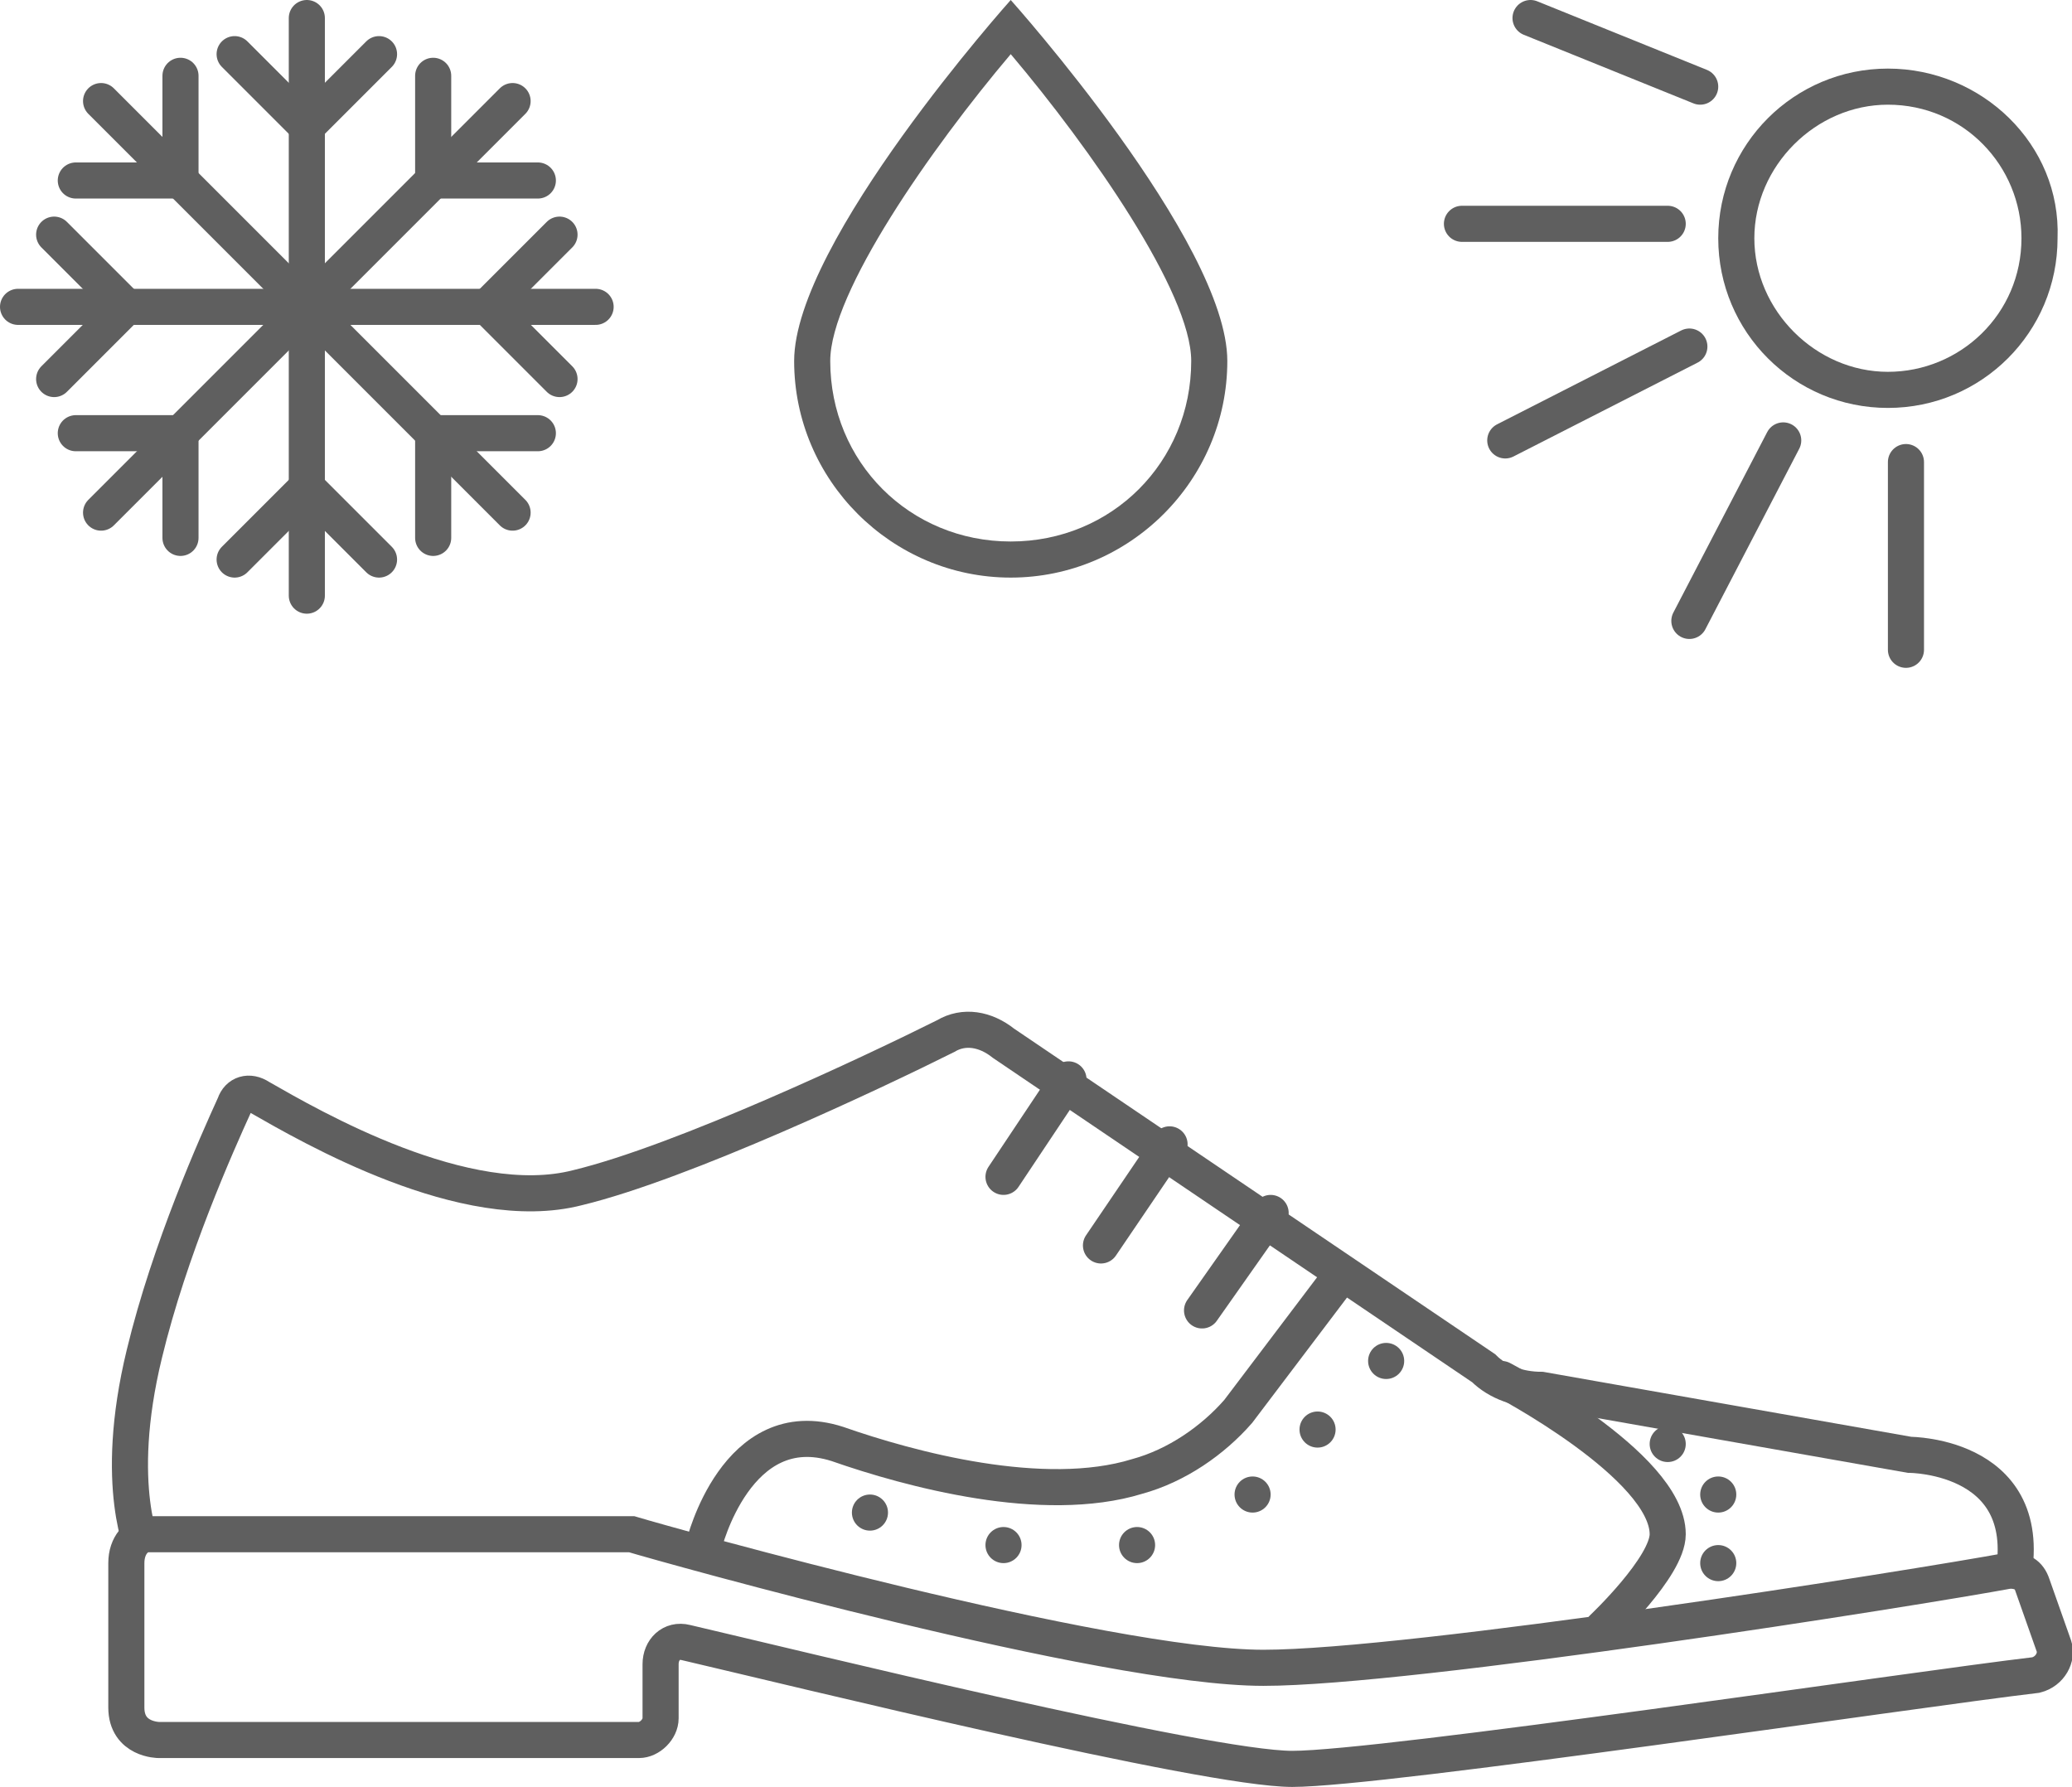 <?xml version="1.0" encoding="utf-8"?>
<!-- Generator: Adobe Illustrator 21.0.2, SVG Export Plug-In . SVG Version: 6.00 Build 0)  -->
<svg version="1.1" id="Layer_1" xmlns="http://www.w3.org/2000/svg" xmlns:xlink="http://www.w3.org/1999/xlink" x="0px" y="0px"
	 width="57.4px" height="49.5px" viewBox="0 0 57.4 49.5" style="enable-background:new 0 0 57.4 49.5;" xml:space="preserve">
<style type="text/css">
	.st0{fill:none;stroke:#5F5F5F;stroke-miterlimit:10;}
	.st1{fill:none;stroke:#5F5F5F;stroke-linecap:round;stroke-miterlimit:10;}
	.st2{fill:#5F5F5F;}
</style>
<path class="st0" d="M4.1,42.5h1.3h11.9c0.1,0,0.1,0,0.2,0c1,0.3,13.1,3.7,17.5,3.7c4.1,0,18-2.2,20.7-2.7c0.3,0,0.5,0.1,0.6,0.4
	l0.6,1.7c0.1,0.3-0.1,0.7-0.5,0.8C53,46.8,38.3,49,35.8,49C33.4,49,22,46.2,19,45.5c-0.4-0.1-0.7,0.2-0.7,0.6v1.5
	c0,0.3-0.3,0.6-0.6,0.6H4.4c0,0-0.9,0-0.9-0.9v-4C3.5,42.8,3.8,42.5,4.1,42.5z"/>
<path class="st0" d="M4,43c0,0-0.9-1.8,0-5.5c0.7-2.9,2-5.8,2.5-6.9c0.1-0.3,0.4-0.4,0.7-0.2c1.4,0.8,5.7,3.3,8.8,2.5
	c2.9-0.7,8.2-3.2,10.2-4.2c0.5-0.3,1.1-0.2,1.6,0.2l13.3,9c0.4,0.4,1,0.6,1.6,0.6l10.2,1.8c0,0,3.7,0,2.8,3.7"/>
<line class="st1" x1="35.2" y1="33.6" x2="33.3" y2="36.3"/>
<line class="st1" x1="32.4" y1="31.7" x2="30.5" y2="34.5"/>
<line class="st1" x1="29.6" y1="29.9" x2="27.8" y2="32.6"/>
<path class="st1" d="M44.4,45.1c0,0,1.8-1.7,1.8-2.6c0-1.9-4.6-4.3-4.6-4.3"/>
<circle class="st2" cx="47.6" cy="43.3" r="0.5"/>
<circle class="st2" cx="47.6" cy="41.4" r="0.5"/>
<circle class="st2" cx="38.4" cy="37.7" r="0.5"/>
<circle class="st2" cx="36.5" cy="39.6" r="0.5"/>
<circle class="st2" cx="34.7" cy="41.4" r="0.5"/>
<circle class="st2" cx="31.5" cy="42.8" r="0.5"/>
<circle class="st2" cx="27.8" cy="42.8" r="0.5"/>
<circle class="st2" cx="24.1" cy="41.9" r="0.5"/>
<circle class="st2" cx="46.2" cy="40" r="0.5"/>
<path class="st1" d="M19.5,42.8c0,0,0.9-3.7,3.7-2.8c2,0.7,5.7,1.7,8.3,0.9c1.1-0.3,2.1-1,2.8-1.8l2.8-3.7"/>
<g>
	<g>
		<line class="st1" x1="8.5" y1="0.5" x2="8.5" y2="16.5"/>
		<polyline class="st1" points="6.5,1.5 8.5,3.5 10.5,1.5 		"/>
		<polyline class="st1" points="10.5,15.5 8.5,13.5 6.5,15.5 		"/>
	</g>
	<g>
		<line class="st1" x1="16.5" y1="8.5" x2="0.5" y2="8.5"/>
		<polyline class="st1" points="15.5,6.5 13.5,8.5 15.5,10.5 		"/>
		<polyline class="st1" points="1.5,10.5 3.5,8.5 1.5,6.5 		"/>
	</g>
	<g>
		<line class="st1" x1="14.2" y1="14.2" x2="2.8" y2="2.8"/>
		<polyline class="st1" points="14.9,12 12,12 12,14.9 		"/>
		<polyline class="st1" points="2.1,5 5,5 5,2.1 		"/>
	</g>
	<g>
		<line class="st1" x1="2.8" y1="14.2" x2="14.2" y2="2.8"/>
		<polyline class="st1" points="5,14.9 5,12 2.1,12 		"/>
		<polyline class="st1" points="12,2.1 12,5 14.9,5 		"/>
	</g>
</g>
<g>
	<path class="st2" d="M28,1.5c2.2,2.6,5,6.6,5,8.5c0,2.8-2.2,5-5,5s-5-2.2-5-5C23,8.1,25.8,4.1,28,1.5 M28,0c0,0-6,6.7-6,10
		s2.7,6,6,6s6-2.7,6-6S28,0,28,0L28,0z"/>
</g>
<g>
	<g>
		<path class="st2" d="M52.3,2.9c2.1,0,3.7,1.7,3.7,3.7c0,2.1-1.7,3.7-3.7,3.7s-3.7-1.7-3.7-3.7C48.6,4.6,50.3,2.9,52.3,2.9
			 M52.3,1.9c-2.6,0-4.7,2.1-4.7,4.7c0,2.6,2.1,4.7,4.7,4.7s4.7-2.1,4.7-4.7C57.1,4,54.9,1.9,52.3,1.9L52.3,1.9z"/>
	</g>
	<line class="st1" x1="47.1" y1="2.4" x2="42.4" y2="0.5"/>
	<line class="st1" x1="46.2" y1="6.2" x2="40.5" y2="6.2"/>
	<line class="st1" x1="46.8" y1="9.6" x2="41.7" y2="12.2"/>
	<line class="st1" x1="49.4" y1="12.2" x2="46.8" y2="17.2"/>
	<line class="st1" x1="52.8" y1="12.8" x2="52.8" y2="18"/>
</g>
</svg>
